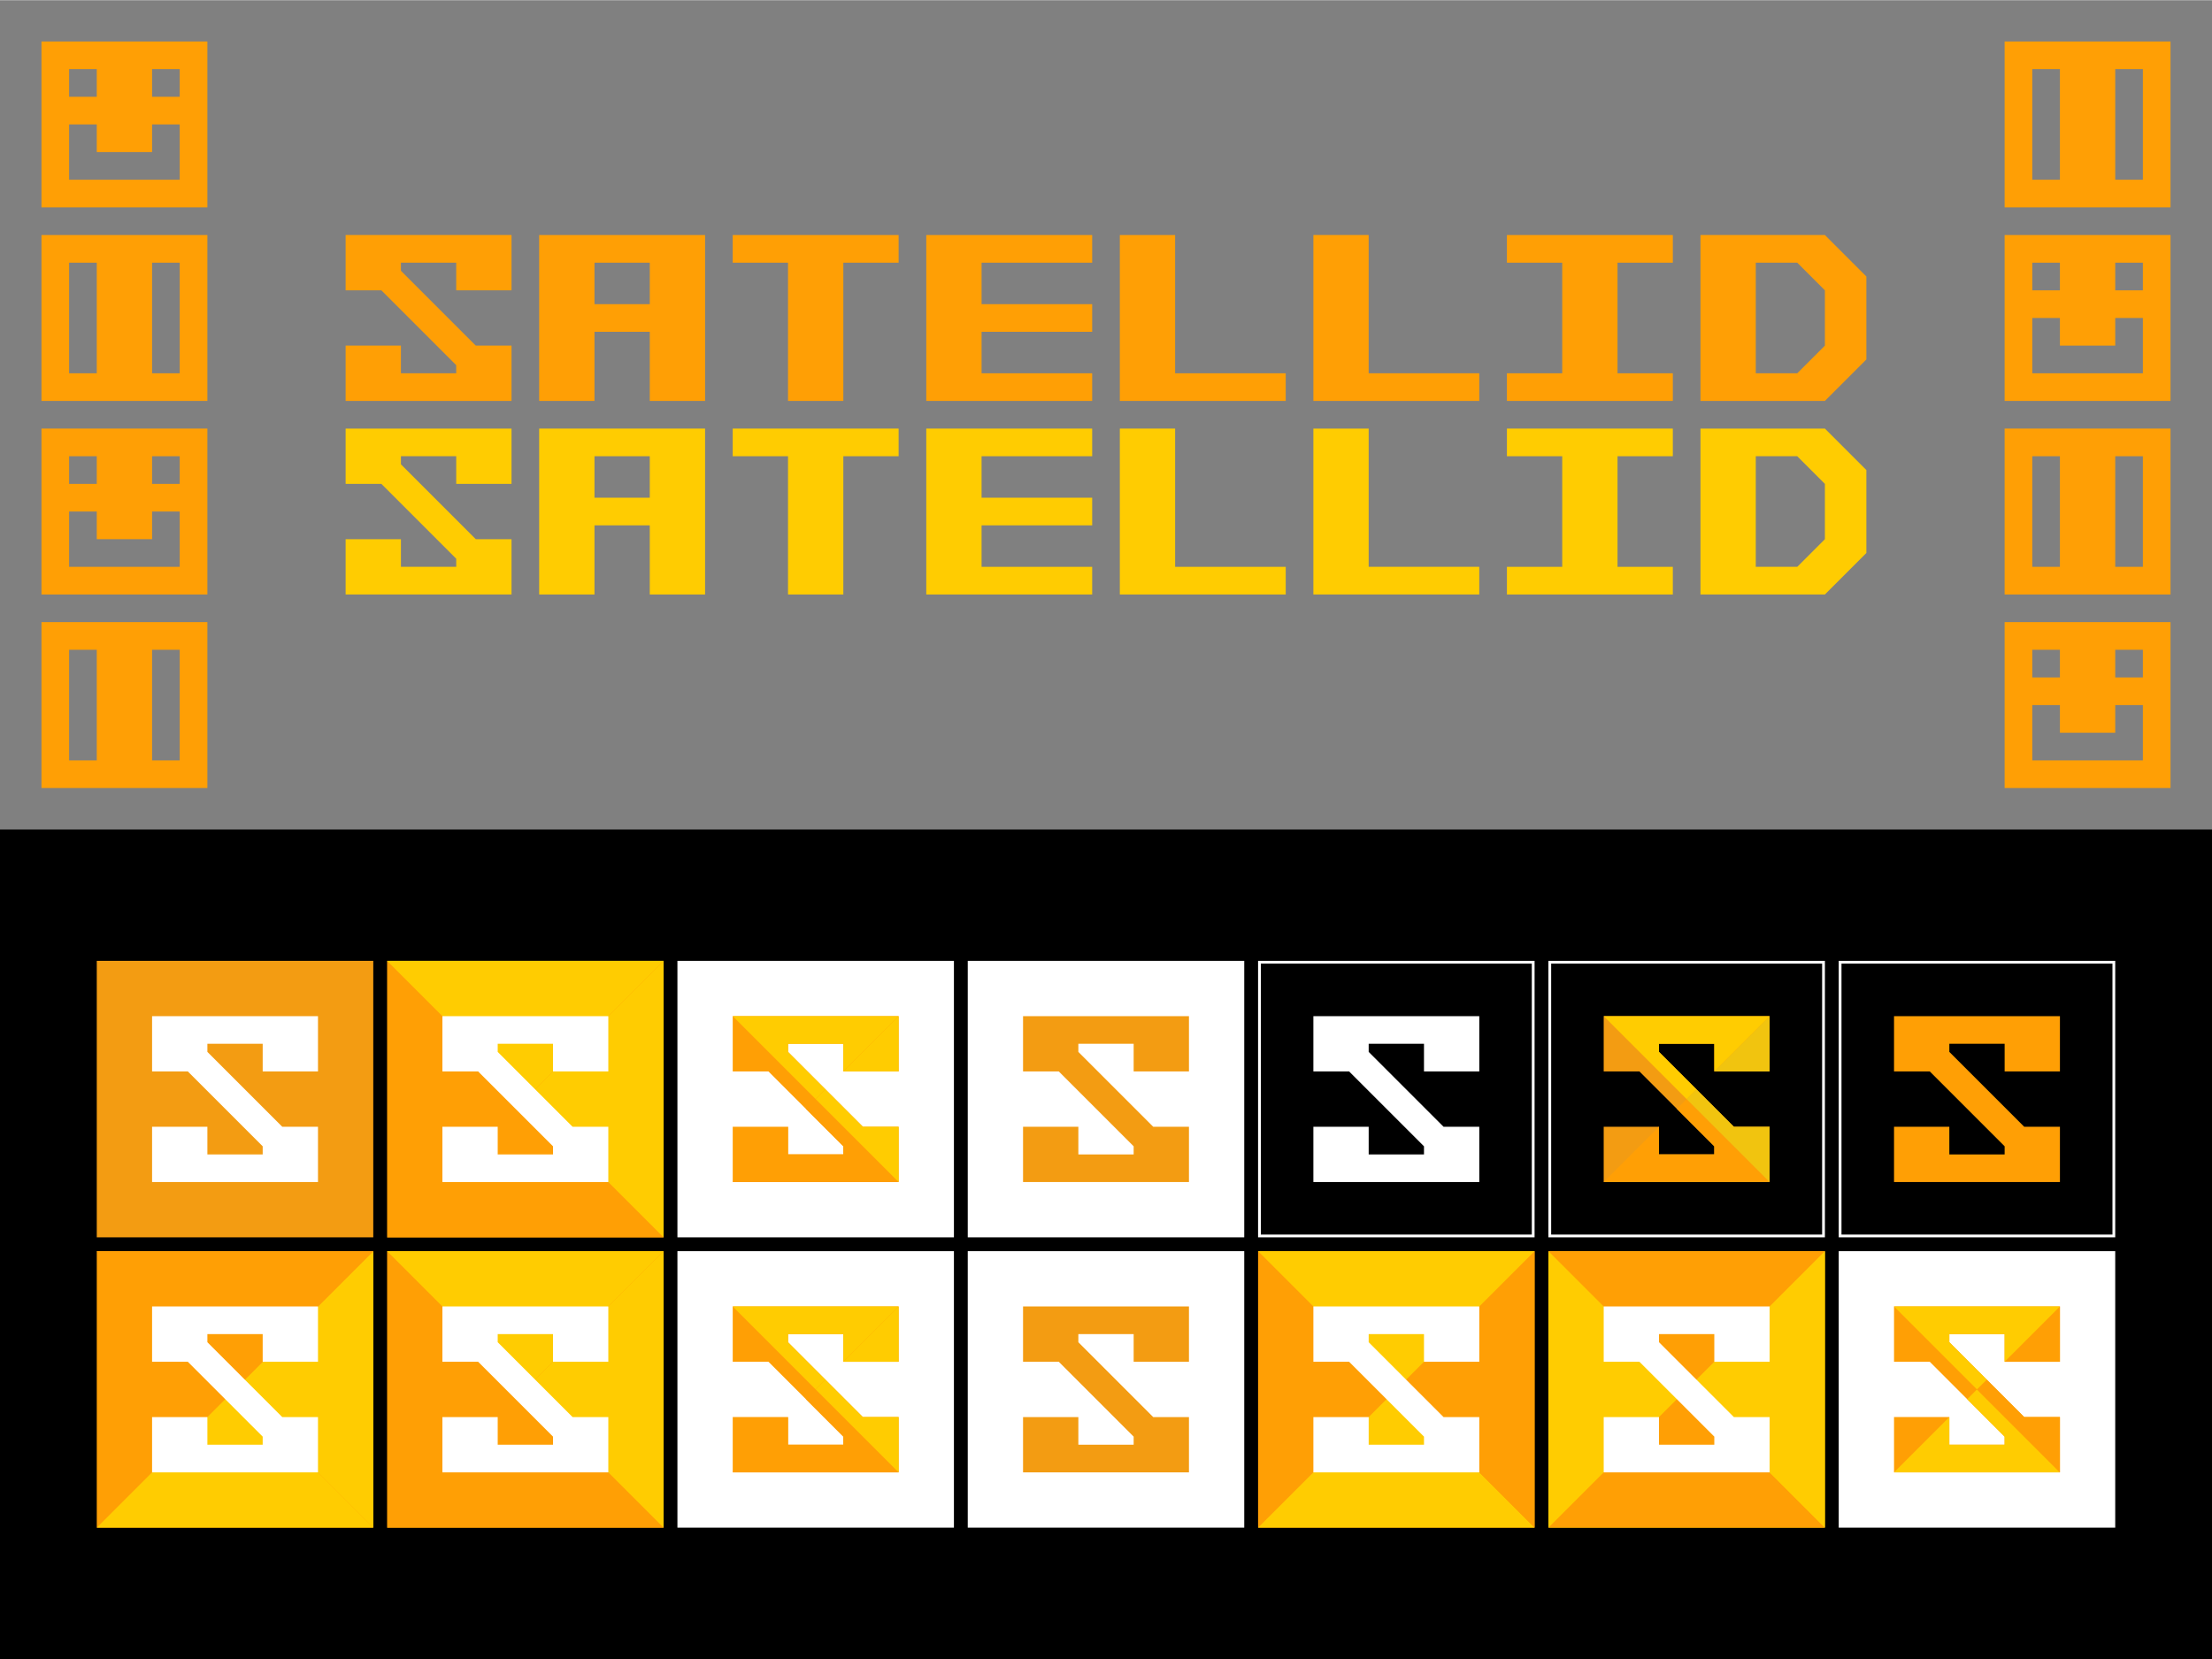 <?xml version="1.0" encoding="UTF-8" standalone="no"?>
<svg
   xmlns:dc="http://purl.org/dc/elements/1.1/"
   xmlns:cc="http://creativecommons.org/ns#"
   xmlns:rdf="http://www.w3.org/1999/02/22-rdf-syntax-ns#"
   xmlns:svg="http://www.w3.org/2000/svg"
   xmlns="http://www.w3.org/2000/svg"
   xmlns:sodipodi="http://sodipodi.sourceforge.net/DTD/sodipodi-0.dtd"
   xmlns:inkscape="http://www.inkscape.org/namespaces/inkscape"
   width="8000"
   height="6000"
   viewBox="0 0 7999.467 5998.113"
   version="1.1"
   inkscape:version="0.91+devel r"
   id="svg2"
   sodipodi:docname="satellid-logogram_all.svg"
   inkscape:export-filename="/home/mhaidarh/all/repo/hazeorid/satellid-base/identity/brand/assets/satellid-logogram_all.png"
   inkscape:export-xdpi="96"
   inkscape:export-ydpi="96">
  <rect x="0" y="0" width="7999.467" height="5998.113" fill="#808080" stroke="none"/>
  <sodipodi:namedview
     pagecolor="#ffffff"
     bordercolor="#ff9500"
     borderopacity="1"
     objecttolerance="10"
     gridtolerance="10"
     guidetolerance="10"
     inkscape:pageopacity="0"
     inkscape:pageshadow="2"
     inkscape:window-width="1366"
     inkscape:window-height="744"
     id="namedview50"
     showgrid="false"
     inkscape:zoom="0.050864796"
     inkscape:cx="5201.8657"
     inkscape:cy="808.24469"
     inkscape:window-x="0"
     inkscape:window-y="24"
     inkscape:window-maximized="1"
     inkscape:current-layer="layer2"
     inkscape:snap-bbox="true"
     inkscape:bbox-nodes="true"
     inkscape:bbox-paths="true"
     inkscape:snap-bbox-edge-midpoints="true"
     inkscape:snap-bbox-midpoints="true"
     inkscape:object-paths="true"
     inkscape:snap-intersection-paths="true"
     inkscape:snap-smooth-nodes="true"
     inkscape:object-nodes="true"
     inkscape:snap-midpoints="true"
     inkscape:snap-page="true"
     inkscape:snap-object-midpoints="true"
     inkscape:snap-center="true"
     inkscape:showpageshadow="false"
     showborder="true"
     showguides="true" />
  <style
     id="style4">.style0{fill:	none;fill-rule:	evenodd;}.style1{fill:	#de4f4f;}.style2{fill:	#fff;}</style>
  <style
     id="style6">.style0{fill:	none;fill-rule:	evenodd;}.style1{fill:	#de4f4f;}.style2{fill:	#fff;}</style>
  <!-- Generator: Sketch 3.1.1 (8761) - http://www.bohemiancoding.com/sketch -->
  <title
     id="title10">Meteor Logo</title>
  <desc
     id="desc12">Created with Sketch.</desc>
  <defs
     id="defs14">
    <mask
       maskUnits="userSpaceOnUse"
       id="mask4262">
      <rect
         ry="83.333"
         rx="83.333"
         y="-1130.03"
         x="555.566"
         height="999.933"
         width="999.933"
         id="rect4264"
         style="opacity:1;fill:#ecf0f1;fill-opacity:1;stroke:none;stroke-width:5;stroke-linecap:square;stroke-linejoin:miter;stroke-miterlimit:4;stroke-dasharray:none;stroke-opacity:0.4" />
    </mask>
    <clipPath
       clipPathUnits="userSpaceOnUse"
       id="clipPath4285">
      <path
         style="opacity:1;fill:#ecf0f1;fill-opacity:1;stroke:none;stroke-width:5;stroke-linecap:square;stroke-linejoin:miter;stroke-miterlimit:4;stroke-dasharray:none;stroke-opacity:0.4"
         d="m 9.9999997e-6,-1050.054 999.933,0 0,999.933 -999.933,0 z"
         id="path4287"
         inkscape:connector-curvature="0" />
    </clipPath>
    <clipPath
       clipPathUnits="userSpaceOnUse"
       id="clipPath4611">
      <path
         style="opacity:1;fill:#ecf0f1;fill-opacity:1;stroke:none;stroke-width:5;stroke-linecap:square;stroke-linejoin:miter;stroke-miterlimit:4;stroke-dasharray:none;stroke-opacity:0.4"
         d="M 49.997,-1050.054 A 49.997,49.997 0 0 0 1e-5,-1000.057 l 0,899.94 a 49.997,49.997 0 0 0 49.997,49.997 l 899.94,0 a 49.997,49.997 0 0 0 49.997,-49.997 l 0,-899.94 a 49.997,49.997 0 0 0 -49.997,-49.997 l -899.94,0 z"
         id="path4613"
         inkscape:connector-curvature="0" />
    </clipPath>
    <clipPath
       clipPathUnits="userSpaceOnUse"
       id="clipPath4411">
      <path
         sodipodi:nodetypes="sssscccccccsssscssscccccsssssss"
         inkscape:connector-curvature="0"
         id="path4413"
         d="m 1299.914,199.863 c -27.612,0 -49.997,22.384 -49.997,49.997 l 0,99.993 c 0,27.612 22.384,49.997 49.997,49.997 l 79.284,0 270.693,270.693 0,29.287 -199.987,0 0,-49.997 c -0.014,-26.635 -20.905,-48.582 -47.507,-49.909 l 0,-0.088 -102.484,10e-6 c -27.612,0 -49.997,22.384 -49.997,49.997 l 0,99.993 c 0,27.612 22.384,49.997 49.997,49.997 l 349.977,0 149.99,0 c 27.612,0 49.997,-22.384 49.997,-49.997 l 0,-99.993 c 0,-27.612 -22.384,-49.997 -49.997,-49.997 -26.428,0 -79.284,0 -79.284,0 l -270.693,-270.693 0,-29.287 199.987,0 0,49.997 c 0,27.612 22.384,49.997 49.997,49.997 l 99.993,0 c 27.612,0 49.997,-22.384 49.997,-49.997 l 0,-99.993 c 0,-27.612 -22.384,-49.997 -49.997,-49.997 z"
         style="opacity:1;fill:#ecf0f1;fill-opacity:1;stroke:none;stroke-width:5;stroke-linecap:square;stroke-linejoin:miter;stroke-miterlimit:4;stroke-dasharray:none;stroke-opacity:0.4" />
    </clipPath>
    <clipPath
       clipPathUnits="userSpaceOnUse"
       id="clipPath4611-3">
      <path
         style="opacity:1;fill:#ecf0f1;fill-opacity:1;stroke:none;stroke-width:5;stroke-linecap:square;stroke-linejoin:miter;stroke-miterlimit:4;stroke-dasharray:none;stroke-opacity:0.4"
         d="M 49.997,-1050.054 A 49.997,49.997 0 0 0 1e-5,-1000.057 l 0,899.94 a 49.997,49.997 0 0 0 49.997,49.997 l 899.94,0 a 49.997,49.997 0 0 0 49.997,-49.997 l 0,-899.94 a 49.997,49.997 0 0 0 -49.997,-49.997 l -899.94,0 z"
         id="path4613-45"
         inkscape:connector-curvature="0" />
    </clipPath>
    <clipPath
       clipPathUnits="userSpaceOnUse"
       id="clipPath4411-8">
      <path
         sodipodi:nodetypes="sssscccccccsssscssscccccsssssss"
         inkscape:connector-curvature="0"
         id="path4413-3"
         d="m 1299.914,199.863 c -27.612,0 -49.997,22.384 -49.997,49.997 l 0,99.993 c 0,27.612 22.384,49.997 49.997,49.997 l 79.284,0 270.693,270.693 0,29.287 -199.987,0 0,-49.997 c -0.014,-26.635 -20.905,-48.582 -47.507,-49.909 l 0,-0.088 -102.484,10e-6 c -27.612,0 -49.997,22.384 -49.997,49.997 l 0,99.993 c 0,27.612 22.384,49.997 49.997,49.997 l 349.977,0 149.99,0 c 27.612,0 49.997,-22.384 49.997,-49.997 l 0,-99.993 c 0,-27.612 -22.384,-49.997 -49.997,-49.997 -26.428,0 -79.284,0 -79.284,0 l -270.693,-270.693 0,-29.287 199.987,0 0,49.997 c 0,27.612 22.384,49.997 49.997,49.997 l 99.993,0 c 27.612,0 49.997,-22.384 49.997,-49.997 l 0,-99.993 c 0,-27.612 -22.384,-49.997 -49.997,-49.997 z"
         style="opacity:1;fill:#ecf0f1;fill-opacity:1;stroke:none;stroke-width:5;stroke-linecap:square;stroke-linejoin:miter;stroke-miterlimit:4;stroke-dasharray:none;stroke-opacity:0.4" />
    </clipPath>
    <clipPath
       clipPathUnits="userSpaceOnUse"
       id="clipPath4611-3-3">
      <path
         style="opacity:1;fill:#ecf0f1;fill-opacity:1;stroke:none;stroke-width:5;stroke-linecap:square;stroke-linejoin:miter;stroke-miterlimit:4;stroke-dasharray:none;stroke-opacity:0.4"
         d="M 49.997,-1050.054 A 49.997,49.997 0 0 0 1e-5,-1000.057 l 0,899.94 a 49.997,49.997 0 0 0 49.997,49.997 l 899.94,0 a 49.997,49.997 0 0 0 49.997,-49.997 l 0,-899.94 a 49.997,49.997 0 0 0 -49.997,-49.997 l -899.94,0 z"
         id="path4613-45-6"
         inkscape:connector-curvature="0" />
    </clipPath>
    <clipPath
       clipPathUnits="userSpaceOnUse"
       id="clipPath4611-2">
      <path
         style="opacity:1;fill:#ecf0f1;fill-opacity:1;stroke:none;stroke-width:5;stroke-linecap:square;stroke-linejoin:miter;stroke-miterlimit:4;stroke-dasharray:none;stroke-opacity:0.4"
         d="M 49.997,-1050.054 A 49.997,49.997 0 0 0 1e-5,-1000.057 l 0,899.94 a 49.997,49.997 0 0 0 49.997,49.997 l 899.94,0 a 49.997,49.997 0 0 0 49.997,-49.997 l 0,-899.94 a 49.997,49.997 0 0 0 -49.997,-49.997 l -899.94,0 z"
         id="path4613-1"
         inkscape:connector-curvature="0" />
    </clipPath>
    <clipPath
       clipPathUnits="userSpaceOnUse"
       id="clipPath4411-89">
      <path
         sodipodi:nodetypes="sssscccccccsssscssscccccsssssss"
         inkscape:connector-curvature="0"
         id="path4413-1"
         d="m 1299.914,199.863 c -27.612,0 -49.997,22.384 -49.997,49.997 l 0,99.993 c 0,27.612 22.384,49.997 49.997,49.997 l 79.284,0 270.693,270.693 0,29.287 -199.987,0 0,-49.997 c -0.014,-26.635 -20.905,-48.582 -47.507,-49.909 l 0,-0.088 -102.484,10e-6 c -27.612,0 -49.997,22.384 -49.997,49.997 l 0,99.993 c 0,27.612 22.384,49.997 49.997,49.997 l 349.977,0 149.99,0 c 27.612,0 49.997,-22.384 49.997,-49.997 l 0,-99.993 c 0,-27.612 -22.384,-49.997 -49.997,-49.997 -26.428,0 -79.284,0 -79.284,0 l -270.693,-270.693 0,-29.287 199.987,0 0,49.997 c 0,27.612 22.384,49.997 49.997,49.997 l 99.993,0 c 27.612,0 49.997,-22.384 49.997,-49.997 l 0,-99.993 c 0,-27.612 -22.384,-49.997 -49.997,-49.997 z"
         style="opacity:1;fill:#ecf0f1;fill-opacity:1;stroke:none;stroke-width:5;stroke-linecap:square;stroke-linejoin:miter;stroke-miterlimit:4;stroke-dasharray:none;stroke-opacity:0.4" />
    </clipPath>
    <clipPath
       clipPathUnits="userSpaceOnUse"
       id="clipPath4411-89-0">
      <path
         sodipodi:nodetypes="sssscccccccsssscssscccccsssssss"
         inkscape:connector-curvature="0"
         id="path4413-1-0"
         d="m 1299.914,199.863 c -27.612,0 -49.997,22.384 -49.997,49.997 l 0,99.993 c 0,27.612 22.384,49.997 49.997,49.997 l 79.284,0 270.693,270.693 0,29.287 -199.987,0 0,-49.997 c -0.014,-26.635 -20.905,-48.582 -47.507,-49.909 l 0,-0.088 -102.484,10e-6 c -27.612,0 -49.997,22.384 -49.997,49.997 l 0,99.993 c 0,27.612 22.384,49.997 49.997,49.997 l 349.977,0 149.99,0 c 27.612,0 49.997,-22.384 49.997,-49.997 l 0,-99.993 c 0,-27.612 -22.384,-49.997 -49.997,-49.997 -26.428,0 -79.284,0 -79.284,0 l -270.693,-270.693 0,-29.287 199.987,0 0,49.997 c 0,27.612 22.384,49.997 49.997,49.997 l 99.993,0 c 27.612,0 49.997,-22.384 49.997,-49.997 l 0,-99.993 c 0,-27.612 -22.384,-49.997 -49.997,-49.997 z"
         style="opacity:1;fill:#ecf0f1;fill-opacity:1;stroke:none;stroke-width:5;stroke-linecap:square;stroke-linejoin:miter;stroke-miterlimit:4;stroke-dasharray:none;stroke-opacity:0.4" />
    </clipPath>
    <clipPath
       clipPathUnits="userSpaceOnUse"
       id="clipPath4411-89-0-4">
      <path
         sodipodi:nodetypes="sssscccccccsssscssscccccsssssss"
         inkscape:connector-curvature="0"
         id="path4413-1-0-3"
         d="m 1299.914,199.863 c -27.612,0 -49.997,22.384 -49.997,49.997 l 0,99.993 c 0,27.612 22.384,49.997 49.997,49.997 l 79.284,0 270.693,270.693 0,29.287 -199.987,0 0,-49.997 c -0.014,-26.635 -20.905,-48.582 -47.507,-49.909 l 0,-0.088 -102.484,10e-6 c -27.612,0 -49.997,22.384 -49.997,49.997 l 0,99.993 c 0,27.612 22.384,49.997 49.997,49.997 l 349.977,0 149.99,0 c 27.612,0 49.997,-22.384 49.997,-49.997 l 0,-99.993 c 0,-27.612 -22.384,-49.997 -49.997,-49.997 -26.428,0 -79.284,0 -79.284,0 l -270.693,-270.693 0,-29.287 199.987,0 0,49.997 c 0,27.612 22.384,49.997 49.997,49.997 l 99.993,0 c 27.612,0 49.997,-22.384 49.997,-49.997 l 0,-99.993 c 0,-27.612 -22.384,-49.997 -49.997,-49.997 z"
         style="opacity:1;fill:#ecf0f1;fill-opacity:1;stroke:none;stroke-width:5;stroke-linecap:square;stroke-linejoin:miter;stroke-miterlimit:4;stroke-dasharray:none;stroke-opacity:0.4" />
    </clipPath>
    <clipPath
       clipPathUnits="userSpaceOnUse"
       id="clipPath4411-89-4">
      <path
         sodipodi:nodetypes="sssscccccccsssscssscccccsssssss"
         inkscape:connector-curvature="0"
         id="path4413-1-3"
         d="m 1299.914,199.863 c -27.612,0 -49.997,22.384 -49.997,49.997 l 0,99.993 c 0,27.612 22.384,49.997 49.997,49.997 l 79.284,0 270.693,270.693 0,29.287 -199.987,0 0,-49.997 c -0.014,-26.635 -20.905,-48.582 -47.507,-49.909 l 0,-0.088 -102.484,10e-6 c -27.612,0 -49.997,22.384 -49.997,49.997 l 0,99.993 c 0,27.612 22.384,49.997 49.997,49.997 l 349.977,0 149.99,0 c 27.612,0 49.997,-22.384 49.997,-49.997 l 0,-99.993 c 0,-27.612 -22.384,-49.997 -49.997,-49.997 -26.428,0 -79.284,0 -79.284,0 l -270.693,-270.693 0,-29.287 199.987,0 0,49.997 c 0,27.612 22.384,49.997 49.997,49.997 l 99.993,0 c 27.612,0 49.997,-22.384 49.997,-49.997 l 0,-99.993 c 0,-27.612 -22.384,-49.997 -49.997,-49.997 z"
         style="opacity:1;fill:#ecf0f1;fill-opacity:1;stroke:none;stroke-width:5;stroke-linecap:square;stroke-linejoin:miter;stroke-miterlimit:4;stroke-dasharray:none;stroke-opacity:0.4" />
    </clipPath>
    <clipPath
       clipPathUnits="userSpaceOnUse"
       id="clipPath4779">
      <path
         inkscape:connector-curvature="0"
         id="path4781"
         d="m 315.462,4693.592 a 49.997,49.997 0 0 0 -49.997,49.997 l 0,899.94 a 49.997,49.997 0 0 0 49.997,49.997 l 899.94,0 a 49.997,49.997 0 0 0 49.997,-49.997 l 0,-899.94 a 49.997,49.997 0 0 0 -49.997,-49.997 l -899.94,0 z"
         style="opacity:1;fill:#bdc3c7;fill-opacity:1;stroke:none;stroke-width:5;stroke-linecap:square;stroke-linejoin:miter;stroke-miterlimit:4;stroke-dasharray:none;stroke-opacity:0.4" />
    </clipPath>
  </defs>
  <g
     inkscape:groupmode="layer"
     id="layer1"
     inkscape:label="bg"
     style="display:inline"
     transform="translate(0,4999.667)"
     sodipodi:insensitive="true">
    <rect
       style="display:inline;opacity:1;fill:#000000;fill-opacity:1;stroke:none;stroke-width:4.851;stroke-linecap:square;stroke-linejoin:miter;stroke-miterlimit:4;stroke-dasharray:none;stroke-opacity:0.4"
       id="rect4319-2-8-0-4"
       width="7999.467"
       height="2999.8"
       x="-1.4648437e-05"
       y="-2000.61"
       inkscape:export-xdpi="96"
       inkscape:export-ydpi="96" />
  </g>
  <g
     inkscape:groupmode="layer"
     id="layer2"
     inkscape:label="logos"
     style="display:inline"
     transform="translate(0,4999.667)">
    <g
       id="g5170"
       style="fill:#ff9f05;fill-opacity:1"
       transform="translate(-249.983,-275.556)">
      <path
         sodipodi:nodetypes="ccccccccccccccccccccc"
         inkscape:connector-curvature="0"
         style="display:inline;opacity:1;fill:#ff9f05;fill-opacity:1;stroke:none;stroke-width:5;stroke-linecap:square;stroke-linejoin:miter;stroke-miterlimit:4;stroke-dasharray:none;stroke-opacity:0.4"
         d="m 1499.9,-3874.905 0,199.987 129.28,0 270.693,270.693 0,29.287 -199.987,0 0,-99.993 -199.987,0 0,199.987 599.96,0 0,-199.987 -129.28,0 -270.693,-270.693 0,-29.287 199.987,0 0,99.993 199.987,0 0,-199.987 -199.987,0 -199.987,0 z"
         id="rect4150-7-09-1-3-0-9-1" />
      <path
         sodipodi:nodetypes="cccccccccccccc"
         inkscape:connector-curvature="0"
         id="rect5259-3-4-1-7"
         d="m 2199.854,-3874.905 0,599.96 199.987,0 0,-249.983 199.987,0 0,249.983 199.987,0 0,-599.96 z m 199.987,99.993 199.987,0 0,149.99 -199.987,0 z"
         style="display:inline;opacity:1;fill:#ff9f05;fill-opacity:1;stroke:none;stroke-width:1;stroke-linecap:square;stroke-linejoin:miter;stroke-miterlimit:4;stroke-dasharray:none;stroke-opacity:1" />
      <path
         sodipodi:nodetypes="ccccccccc"
         inkscape:connector-curvature="0"
         id="rect5259-1-2-9-7-3"
         d="m 2899.807,-3874.902 0,99.993 199.987,0 0,499.967 199.986,0 0,-499.967 199.987,0 0,-99.993 z"
         style="display:inline;opacity:1;fill:#ff9f05;fill-opacity:1;stroke:none;stroke-width:1;stroke-linecap:square;stroke-linejoin:miter;stroke-miterlimit:4;stroke-dasharray:none;stroke-opacity:1" />
      <path
         sodipodi:nodetypes="ccccccccccccc"
         inkscape:connector-curvature="0"
         id="rect5259-1-9-9-0-9-0"
         d="m 3599.761,-3874.905 0,599.96 599.959,0 0,-99.993 -399.973,0 0,-149.99 399.973,0 0,-99.993 -399.973,0 0,-149.99 399.973,0 0,-99.993 z"
         style="display:inline;opacity:1;fill:#ff9f05;fill-opacity:1;stroke:none;stroke-width:1;stroke-linecap:square;stroke-linejoin:miter;stroke-miterlimit:4;stroke-dasharray:none;stroke-opacity:1" />
      <path
         sodipodi:nodetypes="ccccccc"
         style="display:inline;opacity:1;fill:#ff9f05;fill-opacity:1;stroke:none;stroke-width:1;stroke-linecap:square;stroke-linejoin:miter;stroke-miterlimit:4;stroke-dasharray:none;stroke-opacity:1"
         d="m 4299.714,-3874.905 0,599.96 599.96,0 0,-99.993 -399.974,0 0,-499.967 z"
         id="rect5259-1-0-3-3-5-4"
         inkscape:connector-curvature="0" />
      <path
         sodipodi:nodetypes="ccccccc"
         inkscape:connector-curvature="0"
         style="display:inline;opacity:1;fill:#ff9f05;fill-opacity:1;stroke:none;stroke-width:1;stroke-linecap:square;stroke-linejoin:miter;stroke-miterlimit:4;stroke-dasharray:none;stroke-opacity:1"
         d="m 4999.667,-3874.905 c 0,199.987 0,399.973 0,599.96 199.987,0 399.973,0 599.96,0 l 0,-99.993 -399.973,0 0,-499.967 z"
         id="rect5259-1-0-6-5-0-3-6" />
      <path
         sodipodi:nodetypes="ccccccccccccc"
         inkscape:connector-curvature="0"
         id="rect5259-1-94-5-9-2-9"
         d="m 5699.62,-3874.905 0,99.993 199.987,0 0,399.973 -199.987,0 0,99.993 599.961,0 0,-99.993 -199.987,0 0,-399.973 199.987,0 0,-99.993 z"
         style="display:inline;opacity:1;fill:#ff9f05;fill-opacity:1;stroke:none;stroke-width:1;stroke-linecap:square;stroke-linejoin:miter;stroke-miterlimit:4;stroke-dasharray:none;stroke-opacity:1" />
      <path
         sodipodi:nodetypes="ccccccccccccccc"
         inkscape:connector-curvature="0"
         id="rect5514-1-1-16-4"
         d="m 6399.573,-3874.907 0,0 0,599.958 449.97,0 149.99,-149.992 0,-299.982 -149.99,-149.988 z m 199.989,99.993 149.989,0 99.992,99.993 0,199.987 -99.992,99.993 -149.989,0 z"
         style="display:inline;opacity:1;fill:#ff9f05;fill-opacity:1;stroke:none;stroke-width:1;stroke-linecap:square;stroke-linejoin:miter;stroke-miterlimit:4;stroke-dasharray:none;stroke-opacity:1" />
    </g>
    <g
       id="g5180"
       transform="translate(-699.958,4.3647059e-5)">
      <path
         inkscape:connector-curvature="0"
         id="rect5259-1-94-5-9-2-9-9-2"
         d="m 849.949,-4150.467 0,99.993 0,399.973 0,99.993 99.993,0 399.974,0 99.992,0 0,-99.993 0,-399.973 0,-99.993 -99.992,0 -399.974,0 -99.994,0 z m 99.993,99.993 99.994,0 0,399.973 -99.994,0 0,-399.973 z m 299.98,0 99.994,0 0,399.973 -99.994,0 0,-399.973 z"
         style="display:inline;opacity:1;fill:#ff9f05;fill-opacity:1;stroke:none;stroke-width:1;stroke-linecap:square;stroke-linejoin:miter;stroke-miterlimit:4;stroke-dasharray:none;stroke-opacity:1" />
      <path
         sodipodi:nodetypes="cccccccccccccccccccccccc"
         inkscape:connector-curvature="0"
         id="rect5259-1-94-5-9-2-9-9-2-4-6"
         d="m 849.948,-4850.42 0,599.96 599.96,0 0,-599.96 z m 99.991,99.993 99.996,0 0,99.993 -99.996,0 z m 299.98,0 99.996,0 0,99.993 -99.996,0 z m -299.978,199.987 99.994,0 0,99.993 199.986,0 0,-99.993 99.994,0 0,199.987 -399.974,0 z"
         style="display:inline;opacity:1;fill:#ff9f05;fill-opacity:1;stroke:none;stroke-width:1;stroke-linecap:square;stroke-linejoin:miter;stroke-miterlimit:4;stroke-dasharray:none;stroke-opacity:1" />
      <path
         inkscape:connector-curvature="0"
         id="rect5259-1-94-5-9-2-9-9-2-9"
         d="m 849.949,-2750.56 0,99.993 0,399.973 0,99.993 99.993,0 399.974,0 99.992,0 0,-99.993 0,-399.973 0,-99.993 -99.992,0 -399.974,0 -99.994,0 z m 99.993,99.993 99.994,0 0,399.973 -99.994,0 0,-399.973 z m 299.98,0 99.994,0 0,399.973 -99.994,0 0,-399.973 z"
         style="display:inline;opacity:1;fill:#ff9f05;fill-opacity:1;stroke:none;stroke-width:1;stroke-linecap:square;stroke-linejoin:miter;stroke-miterlimit:4;stroke-dasharray:none;stroke-opacity:1" />
      <path
         sodipodi:nodetypes="cccccccccccccccccccccccc"
         inkscape:connector-curvature="0"
         id="rect5259-1-94-5-9-2-9-9-2-4-6-0"
         d="m 849.948,-3450.514 0,599.96 599.96,0 0,-599.96 z m 99.991,99.993 99.996,0 0,99.993 -99.996,0 z m 299.98,0 99.996,0 0,99.993 -99.996,0 z m -299.978,199.987 99.994,0 0,99.993 199.986,0 0,-99.993 99.994,0 0,199.987 -399.974,0 z"
         style="display:inline;opacity:1;fill:#ff9f05;fill-opacity:1;stroke:none;stroke-width:1;stroke-linecap:square;stroke-linejoin:miter;stroke-miterlimit:4;stroke-dasharray:none;stroke-opacity:1" />
    </g>
    <g
       id="g5164"
       transform="translate(7099.523,4.3647059e-5)">
      <path
         sodipodi:nodetypes="cccccccccccccccccccccccc"
         inkscape:connector-curvature="0"
         id="rect5259-1-94-5-9-2-9-9-2-4"
         d="m 149.994,-4150.467 0,599.96 599.96,0 0,-599.96 z m 99.991,99.993 99.996,0 0,99.993 -99.996,0 z m 299.98,0 99.996,0 0,99.993 -99.996,0 z m -299.978,199.987 99.994,0 0,99.993 199.986,0 0,-99.993 99.994,0 0,199.987 -399.974,0 z"
         style="display:inline;opacity:1;fill:#ff9f05;fill-opacity:1;stroke:none;stroke-width:1;stroke-linecap:square;stroke-linejoin:miter;stroke-miterlimit:4;stroke-dasharray:none;stroke-opacity:1" />
      <path
         inkscape:connector-curvature="0"
         id="rect5259-1-94-5-9-2-9-9-2-0"
         d="m 149.991,-4850.42 0,99.993 0,399.973 0,99.993 99.993,0 399.974,0 99.992,0 0,-99.993 0,-399.973 0,-99.993 -99.992,0 -399.974,0 -99.994,0 z m 99.993,99.993 99.994,0 0,399.973 -99.994,0 0,-399.973 z m 299.98,0 99.994,0 0,399.973 -99.994,0 0,-399.973 z"
         style="display:inline;opacity:1;fill:#ff9f05;fill-opacity:1;stroke:none;stroke-width:1;stroke-linecap:square;stroke-linejoin:miter;stroke-miterlimit:4;stroke-dasharray:none;stroke-opacity:1" />
      <path
         sodipodi:nodetypes="cccccccccccccccccccccccc"
         inkscape:connector-curvature="0"
         id="rect5259-1-94-5-9-2-9-9-2-4-5"
         d="m 149.994,-2750.56 0,599.96 599.96,0 0,-599.96 z m 99.991,99.993 99.996,0 0,99.993 -99.996,0 z m 299.98,0 99.996,0 0,99.993 -99.996,0 z m -299.978,199.987 99.994,0 0,99.993 199.986,0 0,-99.993 99.994,0 0,199.987 -399.974,0 z"
         style="display:inline;opacity:1;fill:#ff9f05;fill-opacity:1;stroke:none;stroke-width:1;stroke-linecap:square;stroke-linejoin:miter;stroke-miterlimit:4;stroke-dasharray:none;stroke-opacity:1" />
      <path
         inkscape:connector-curvature="0"
         id="rect5259-1-94-5-9-2-9-9-2-0-4"
         d="m 149.991,-3450.514 0,99.993 0,399.973 0,99.993 99.993,0 399.974,0 99.992,0 0,-99.993 0,-399.973 0,-99.993 -99.992,0 -399.974,0 -99.994,0 z m 99.993,99.993 99.994,0 0,399.973 -99.994,0 0,-399.973 z m 299.98,0 99.994,0 0,399.973 -99.994,0 0,-399.973 z"
         style="display:inline;opacity:1;fill:#ff9f05;fill-opacity:1;stroke:none;stroke-width:1;stroke-linecap:square;stroke-linejoin:miter;stroke-miterlimit:4;stroke-dasharray:none;stroke-opacity:1" />
    </g>
    <g
       id="g4326"
       transform="translate(-249.983,-1.3827812e-5)">
      <g
         inkscape:export-ydpi="96"
         inkscape:export-xdpi="96"
         id="g4242-8"
         transform="translate(1649.89,-475.588)"
         style="display:inline">
        <path
           inkscape:connector-curvature="0"
           id="path3202-0-81-48"
           d="m 2099.86,-0.124 999.933,0 0,999.933 -999.933,0 z"
           style="color:#000000;display:inline;overflow:visible;visibility:visible;fill:#ffffff;fill-opacity:1;fill-rule:nonzero;stroke:none;stroke-width:1px;marker:none;enable-background:accumulate"
           inkscape:export-filename="/home/mhaidarh/storage/project/hazeorid/id/hazeorid-logo_pop-blue_square.png"
           inkscape:export-xdpi="96"
           inkscape:export-ydpi="96" />
        <g
           transform="translate(2099.86,-4e-5)"
           id="g5093-3-0-45"
           style="fill:#0064ff;fill-opacity:1">
          <path
             inkscape:connector-curvature="0"
             style="opacity:1;fill:#f39c12;fill-opacity:1;stroke:none;stroke-width:5;stroke-linecap:square;stroke-linejoin:miter;stroke-miterlimit:4;stroke-dasharray:none;stroke-opacity:0.4"
             d="m 200,200 0,100 0,100 129.289,0 L 600,670.711 600,700 l -200,0 0,-100 -200,0 0,200 200,0 400,0 0,-100 0,-100 -129.289,0 L 400,329.289 400,300 l 200,0 0,100 200,0 0,-100 0,-100 -200,0 -200,0 -200,0 z"
             transform="matrix(1,0,0,1,0,-0.124)"
             id="rect4150-7-8-4" />
        </g>
      </g>
      <g
         inkscape:export-ydpi="96"
         inkscape:export-xdpi="96"
         id="g4242-8-3"
         transform="translate(1649.89,-1525.518)"
         style="display:inline">
        <path
           inkscape:connector-curvature="0"
           id="path3202-0-81-48-1"
           d="m 2099.86,-0.124 999.933,0 0,999.933 -999.933,0 z"
           style="color:#000000;display:inline;overflow:visible;visibility:visible;fill:#ffffff;fill-opacity:1;fill-rule:nonzero;stroke:none;stroke-width:1px;marker:none;enable-background:accumulate"
           inkscape:export-filename="/home/mhaidarh/storage/project/hazeorid/id/hazeorid-logo_pop-blue_square.png"
           inkscape:export-xdpi="96"
           inkscape:export-ydpi="96" />
        <g
           transform="translate(2099.86,-4e-5)"
           id="g5093-3-0-45-6"
           style="fill:#0064ff;fill-opacity:1">
          <path
             inkscape:connector-curvature="0"
             style="opacity:1;fill:#f39c12;fill-opacity:1;stroke:none;stroke-width:5;stroke-linecap:square;stroke-linejoin:miter;stroke-miterlimit:4;stroke-dasharray:none;stroke-opacity:0.4"
             d="m 200,200 0,100 0,100 129.289,0 L 600,670.711 600,700 l -200,0 0,-100 -200,0 0,200 200,0 400,0 0,-100 0,-100 -129.289,0 L 400,329.289 400,300 l 200,0 0,100 200,0 0,-100 0,-100 -200,0 -200,0 -200,0 z"
             transform="matrix(1,0,0,1,0,-0.124)"
             id="rect4150-7-8-4-8" />
        </g>
      </g>
      <g
         transform="translate(1799.88,-1525.518)"
         id="g4561-3-6"
         style="display:inline">
        <g
           transform="translate(2999.8,1.2193e-4)"
           id="g5093-3-5-5-3"
           inkscape:export-xdpi="96"
           inkscape:export-ydpi="96">
          <path
             inkscape:connector-curvature="0"
             style="opacity:1;fill:#ffffff;fill-opacity:1;stroke:none;stroke-width:5;stroke-linecap:square;stroke-linejoin:miter;stroke-miterlimit:4;stroke-dasharray:none;stroke-opacity:0.4"
             d="m 200,200 0,100 0,100 129.289,0 L 600,670.711 600,700 l -200,0 0,-100 -200,0 0,200 200,0 400,0 0,-100 0,-100 -129.289,0 L 400,329.289 400,300 l 200,0 0,100 200,0 0,-100 0,-100 -200,0 -200,0 -200,0 z"
             transform="matrix(1,0,0,1,0,-0.124)"
             id="rect4150-7-0-0-9" />
        </g>
        <path
           style="color:#000000;display:inline;overflow:visible;visibility:visible;fill:#ffffff;fill-opacity:1;fill-rule:nonzero;stroke:none;stroke-width:1px;marker:none;enable-background:accumulate"
           d="m 2999.8,-0.124 0,999.933 999.933,0 0,-999.933 z m 9.999,9.999 979.935,0 0,979.935 -979.935,0 z"
           id="path3202-0-81-4-5-1"
           inkscape:connector-curvature="0"
           sodipodi:nodetypes="cccccccccc" />
      </g>
      <path
         sodipodi:nodetypes="cccccccccc"
         inkscape:connector-curvature="0"
         id="path3202-0-81-4-3-0-9"
         d="m 5849.61,-1525.642 0,999.933 999.933,0 0,-999.933 z m 9.999,9.999 979.935,0 0,979.935 -979.935,0 z"
         style="color:#000000;display:inline;overflow:visible;visibility:visible;fill:#ffffff;fill-opacity:1;fill-rule:nonzero;stroke:none;stroke-width:1px;marker:none;enable-background:accumulate" />
      <g
         transform="translate(1899.873,-1525.518)"
         id="g4574-7-5"
         style="display:inline">
        <g
           transform="translate(4999.667,7.018e-5)"
           id="g5093-3-0-4-2-7"
           style="fill:#0064ff;fill-opacity:1"
           inkscape:export-xdpi="96"
           inkscape:export-ydpi="96">
          <path
             inkscape:connector-curvature="0"
             style="opacity:1;fill:#ff9f05;fill-opacity:1;stroke:none;stroke-width:5;stroke-linecap:square;stroke-linejoin:miter;stroke-miterlimit:4;stroke-dasharray:none;stroke-opacity:0.4"
             d="m 200,200 0,100 0,100 129.289,0 L 600,670.711 600,700 l -200,0 0,-100 -200,0 0,200 200,0 400,0 0,-100 0,-100 -129.289,0 L 400,329.289 400,300 l 200,0 0,100 200,0 0,-100 0,-100 -200,0 -200,0 -200,0 z"
             transform="matrix(1,0,0,1,0,-0.124)"
             id="rect4150-7-8-8-8-7" />
        </g>
        <path
           style="color:#000000;display:inline;overflow:visible;visibility:visible;fill:#ffffff;fill-opacity:1;fill-rule:nonzero;stroke:none;stroke-width:1px;marker:none;enable-background:accumulate"
           d="m 4999.667,-0.124 0,999.933 999.933,0 0,-999.933 z m 9.999,9.999 979.935,0 0,979.935 -979.935,0 z"
           id="path3202-0-81-4-3-7-6-7"
           inkscape:connector-curvature="0"
           sodipodi:nodetypes="cccccccccc" />
      </g>
      <g
         id="g4389-4-2"
         style="display:inline"
         transform="translate(4799.68,-4525.318)">
        <path
           inkscape:connector-curvature="0"
           style="color:#000000;display:inline;overflow:visible;visibility:visible;fill:#f39c12;fill-opacity:1;fill-rule:nonzero;stroke:none;stroke-width:1px;marker:none;enable-background:accumulate"
           d="m 1249.917,3199.663 0,99.993 0,99.993 129.28,0 270.693,270.693 0,29.287 -199.987,0 0,-99.993 -199.987,0 0,199.987 199.987,0 399.973,0 0,-99.993 0,-99.993 -129.28,0 -270.693,-270.693 0,-29.287 199.987,0 0,99.993 199.987,0 0,-99.993 0,-99.993 -199.987,0 -199.987,0 -199.987,0 z"
           id="rect9114-2-1-0-6-4-6" />
        <path
           inkscape:connector-curvature="0"
           style="color:#000000;display:inline;overflow:visible;visibility:visible;fill:#ff9f05;fill-opacity:1;fill-rule:nonzero;stroke:none;stroke-width:1px;marker:none;enable-background:accumulate"
           d="m 1549.897,3499.643 -35.353,35.353 135.346,135.346 0,29.287 -199.987,0 0,-99.993 -199.987,199.987 199.987,0 399.973,0 -299.98,-299.98 z"
           id="path4031-3-0-5-4-5" />
        <path
           inkscape:connector-curvature="0"
           style="color:#000000;display:inline;overflow:visible;visibility:visible;fill:#f1c40f;fill-opacity:1;fill-rule:nonzero;stroke:none;stroke-width:1px;marker:none;enable-background:accumulate"
           d="m 1849.877,3199.663 -199.987,199.987 199.987,0 0,-99.993 0,-99.993 z m -264.627,264.627 -35.353,35.353 299.98,299.98 0,-99.993 0,-99.993 -129.28,0 -135.346,-135.346 z"
           id="path4044-2-7-0-6-9" />
        <path
           inkscape:connector-curvature="0"
           style="color:#000000;display:inline;overflow:visible;visibility:visible;fill:#ffcc01;fill-opacity:1;fill-rule:nonzero;stroke:none;stroke-width:1px;marker:none;enable-background:accumulate"
           d="m 1249.917,3199.663 299.98,299.98 35.353,-35.353 -135.346,-135.346 0,-29.287 199.987,0 0,99.993 199.987,-199.987 -199.987,0 -199.987,0 -199.987,0 z"
           id="path4046-7-4-8-0-4" />
      </g>
      <g
         inkscape:export-ydpi="96"
         inkscape:export-xdpi="96"
         id="g4247-5-5"
         transform="translate(1649.89,-1525.518)"
         style="display:inline">
        <path
           style="color:#000000;display:inline;overflow:visible;visibility:visible;fill:#f39c12;fill-opacity:1;fill-rule:nonzero;stroke:none;stroke-width:1px;marker:none;enable-background:accumulate"
           d="m -1049.93,-0.124 999.933,0 0,999.933 -999.933,0 z"
           id="rect9114-6-4-7-6-1"
           inkscape:connector-curvature="0" />
        <g
           transform="translate(-1049.93,-4.555e-5)"
           id="g5093-3-4-0">
          <path
             inkscape:connector-curvature="0"
             style="opacity:1;fill:#ffffff;fill-opacity:1;stroke:none;stroke-width:5;stroke-linecap:square;stroke-linejoin:miter;stroke-miterlimit:4;stroke-dasharray:none;stroke-opacity:0.4"
             d="m 200,200 0,100 0,100 129.289,0 L 600,670.711 600,700 l -200,0 0,-100 -200,0 0,200 200,0 400,0 0,-100 0,-100 -129.289,0 L 400,329.289 400,300 l 200,0 0,100 200,0 0,-100 0,-100 -200,0 -200,0 -200,0 z"
             transform="matrix(1,0,0,1,0,-0.124)"
             id="rect4150-7-09-4" />
        </g>
      </g>
      <g
         transform="translate(1649.89,-3475.388)"
         id="g4727-6-2"
         style="display:inline">
        <g
           id="g4668-78-1"
           transform="translate(-265.466,-1693.915)">
          <path
             inkscape:connector-curvature="0"
             id="rect9114-2-1-0-61-68"
             d="m 265.466,4693.592 999.933,0 0,999.933 -999.933,0 z"
             style="color:#000000;display:inline;overflow:visible;visibility:visible;fill:#ff9f05;fill-opacity:1;fill-rule:nonzero;stroke:none;stroke-width:1px;marker:none;enable-background:accumulate" />
          <path
             sodipodi:nodetypes="cccc"
             style="color:#000000;display:inline;overflow:visible;visibility:visible;fill:#ff9f05;fill-opacity:1;fill-rule:nonzero;stroke:none;stroke-width:1px;marker:none;enable-background:accumulate"
             d="m 765.432,5193.558 499.967,499.967 -999.933,0 z"
             id="path4031-3-0-7-12"
             inkscape:connector-curvature="0" />
          <path
             inkscape:connector-curvature="0"
             id="path4044-2-7-6-82"
             d="m 765.433,5193.558 499.967,499.967 0,-999.933 z"
             style="color:#000000;display:inline;overflow:visible;visibility:visible;fill:#ffcc01;fill-opacity:1;fill-rule:nonzero;stroke:none;stroke-width:1px;marker:none;enable-background:accumulate"
             sodipodi:nodetypes="cccc" />
          <path
             inkscape:connector-curvature="0"
             id="path4046-7-4-3-8"
             d="m 765.432,5193.558 499.967,-499.967 -999.933,0 z"
             style="color:#000000;display:inline;overflow:visible;visibility:visible;fill:#ffcc01;fill-opacity:1;fill-rule:nonzero;stroke:none;stroke-width:1px;marker:none;enable-background:accumulate"
             sodipodi:nodetypes="cccc" />
        </g>
        <g
           id="g5093-4-9-3"
           transform="translate(3.7148437e-5,2999.8)">
          <path
             style="opacity:1;fill:#ffffff;fill-opacity:1;stroke:none;stroke-width:5;stroke-linecap:square;stroke-linejoin:miter;stroke-miterlimit:4;stroke-dasharray:none;stroke-opacity:0.4"
             d="m 200,200 0,100 0,100 129.289,0 L 600,670.711 600,700 l -200,0 0,-100 -200,0 0,200 200,0 400,0 0,-100 0,-100 -129.289,0 L 400,329.289 400,300 l 200,0 0,100 200,0 0,-100 0,-100 -200,0 -200,0 -200,0 z"
             transform="matrix(1,0,0,1,0,-0.124)"
             id="rect4150-9-9-7"
             inkscape:connector-curvature="0" />
        </g>
      </g>
      <g
         id="g5501">
        <path
           inkscape:connector-curvature="0"
           id="path3202-0-1-8-1"
           d="m 2699.82,-475.712 999.933,0 0,999.933 -999.933,0 z"
           style="color:#000000;display:inline;overflow:visible;visibility:visible;fill:#ffffff;fill-opacity:1;fill-rule:nonzero;stroke:none;stroke-width:1px;marker:none;enable-background:accumulate"
           inkscape:export-filename="/home/mhaidarh/storage/project/hazeorid/id/hazeorid-logo_pop-blue_square.png"
           inkscape:export-xdpi="96"
           inkscape:export-ydpi="96" />
        <g
           style="display:inline"
           id="g6786"
           transform="translate(6.2352941e-5,-1924.871)">
          <path
             id="rect9114-2-1-0-6-9-6"
             d="m 2899.807,1649.146 0,99.993 0,99.993 129.28,0 270.693,270.693 0,29.287 -199.987,0 0,-99.993 -199.987,0 0,199.987 199.987,0 399.973,0 0,-99.993 0,-99.993 -129.28,0 -270.693,-270.693 0,-29.287 199.987,0 0,99.993 199.987,0 0,-99.993 0,-99.993 -199.987,0 -199.987,0 -199.987,0 z"
             style="color:#000000;display:inline;overflow:visible;visibility:visible;fill:#ff9f05;fill-opacity:1;fill-rule:nonzero;stroke:none;stroke-width:1px;marker:none;enable-background:accumulate"
             inkscape:connector-curvature="0" />
          <path
             id="path4031-3-0-5-42-3"
             d="m 3199.787,1949.126 -35.353,35.353 135.346,135.346 0,29.287 -199.987,0 0,-99.993 -199.987,199.987 199.987,0 399.973,0 -299.98,-299.98 z"
             style="color:#000000;display:inline;overflow:visible;visibility:visible;fill:#ff9f05;fill-opacity:1;fill-rule:nonzero;stroke:none;stroke-width:1px;marker:none;enable-background:accumulate"
             inkscape:connector-curvature="0" />
          <path
             id="path4044-2-7-0-7-3"
             d="m 3499.767,1649.146 -199.987,199.987 199.987,0 0,-99.993 0,-99.993 z m -264.627,264.627 -35.353,35.353 299.98,299.98 0,-99.993 0,-99.993 -129.28,0 -135.346,-135.346 z"
             style="color:#000000;display:inline;overflow:visible;visibility:visible;fill:#ffcc01;fill-opacity:1;fill-rule:nonzero;stroke:none;stroke-width:1px;marker:none;enable-background:accumulate"
             inkscape:connector-curvature="0" />
          <path
             id="path4046-7-4-8-8-6"
             d="m 2899.807,1649.146 299.98,299.98 35.353,-35.353 -135.346,-135.346 0,-29.287 199.987,0 0,99.993 199.987,-199.987 -199.987,0 -199.987,0 -199.987,0 z"
             style="color:#000000;display:inline;overflow:visible;visibility:visible;fill:#ffcc01;fill-opacity:1;fill-rule:nonzero;stroke:none;stroke-width:1px;marker:none;enable-background:accumulate"
             inkscape:connector-curvature="0" />
        </g>
      </g>
      <g
         transform="translate(6.2352941e-5,-1924.871)"
         id="g4698"
         style="display:inline">
        <g
           id="g4668-78-4-55"
           transform="translate(334.494,-3244.432)">
          <path
             inkscape:connector-curvature="0"
             id="rect9114-2-1-0-61-6-6"
             d="m 265.466,4693.592 999.933,0 0,999.933 -999.933,0 z"
             style="color:#000000;display:inline;overflow:visible;visibility:visible;fill:#ff9f05;fill-opacity:1;fill-rule:nonzero;stroke:none;stroke-width:1px;marker:none;enable-background:accumulate" />
          <path
             sodipodi:nodetypes="cccc"
             style="color:#000000;display:inline;overflow:visible;visibility:visible;fill:#ffcc01;fill-opacity:1;fill-rule:nonzero;stroke:none;stroke-width:1px;marker:none;enable-background:accumulate"
             d="m 765.432,5193.558 499.967,499.967 -999.933,0 z"
             id="path4031-3-0-7-5-6"
             inkscape:connector-curvature="0" />
          <path
             inkscape:connector-curvature="0"
             id="path4044-2-7-6-8-9"
             d="m 765.433,5193.558 499.967,499.967 0,-999.933 z"
             style="color:#000000;display:inline;overflow:visible;visibility:visible;fill:#ffcc01;fill-opacity:1;fill-rule:nonzero;stroke:none;stroke-width:1px;marker:none;enable-background:accumulate"
             sodipodi:nodetypes="cccc" />
          <path
             inkscape:connector-curvature="0"
             id="path4046-7-4-3-6-4"
             d="m 765.432,5193.558 499.967,-499.967 -999.933,0 z"
             style="color:#000000;display:inline;overflow:visible;visibility:visible;fill:#ff9f05;fill-opacity:1;fill-rule:nonzero;stroke:none;stroke-width:1px;marker:none;enable-background:accumulate"
             sodipodi:nodetypes="cccc" />
        </g>
        <g
           id="g5093-4-9-6-2"
           transform="translate(599.96,1449.283)">
          <path
             style="opacity:1;fill:#ffffff;fill-opacity:1;stroke:none;stroke-width:5;stroke-linecap:square;stroke-linejoin:miter;stroke-miterlimit:4;stroke-dasharray:none;stroke-opacity:0.4"
             d="m 200,200 0,100 0,100 129.289,0 L 600,670.711 600,700 l -200,0 0,-100 -200,0 0,200 200,0 400,0 0,-100 0,-100 -129.289,0 L 400,329.289 400,300 l 200,0 0,100 200,0 0,-100 0,-100 -200,0 -200,0 -200,0 z"
             transform="matrix(1,0,0,1,0,-0.124)"
             id="rect4150-9-9-0-1"
             inkscape:connector-curvature="0" />
        </g>
      </g>
      <g
         transform="translate(5849.61,-3475.388)"
         id="g4727-6-0-5"
         style="display:inline">
        <g
           id="g4668-78-9-0"
           transform="translate(-265.466,-1693.915)">
          <path
             inkscape:connector-curvature="0"
             id="rect9114-2-1-0-61-0-9"
             d="m 265.466,4693.592 999.933,0 0,999.933 -999.933,0 z"
             style="color:#000000;display:inline;overflow:visible;visibility:visible;fill:#ffcc01;fill-opacity:1;fill-rule:nonzero;stroke:none;stroke-width:1px;marker:none;enable-background:accumulate" />
          <path
             sodipodi:nodetypes="cccc"
             style="color:#000000;display:inline;overflow:visible;visibility:visible;fill:#ff9f05;fill-opacity:1;fill-rule:nonzero;stroke:none;stroke-width:1px;marker:none;enable-background:accumulate"
             d="m 765.432,5193.558 499.967,499.967 -999.933,0 z"
             id="path4031-3-0-7-1-7"
             inkscape:connector-curvature="0" />
          <path
             inkscape:connector-curvature="0"
             id="path4044-2-7-6-9-0"
             d="m 765.433,5193.558 499.967,499.967 0,-999.933 z"
             style="color:#000000;display:inline;overflow:visible;visibility:visible;fill:#ffcc01;fill-opacity:1;fill-rule:nonzero;stroke:none;stroke-width:1px;marker:none;enable-background:accumulate"
             sodipodi:nodetypes="cccc" />
          <path
             inkscape:connector-curvature="0"
             id="path4046-7-4-3-60-5"
             d="m 765.432,5193.558 499.967,-499.967 -999.933,0 z"
             style="color:#000000;display:inline;overflow:visible;visibility:visible;fill:#ff9f05;fill-opacity:1;fill-rule:nonzero;stroke:none;stroke-width:1px;marker:none;enable-background:accumulate"
             sodipodi:nodetypes="cccc" />
        </g>
        <g
           id="g5093-4-9-68-9"
           transform="translate(3.7148437e-5,2999.8)">
          <path
             style="opacity:1;fill:#ffffff;fill-opacity:1;stroke:none;stroke-width:5;stroke-linecap:square;stroke-linejoin:miter;stroke-miterlimit:4;stroke-dasharray:none;stroke-opacity:0.4"
             d="m 200,200 0,100 0,100 129.289,0 L 600,670.711 600,700 l -200,0 0,-100 -200,0 0,200 200,0 400,0 0,-100 0,-100 -129.289,0 L 400,329.289 400,300 l 200,0 0,100 200,0 0,-100 0,-100 -200,0 -200,0 -200,0 z"
             transform="matrix(1,0,0,1,0,-0.124)"
             id="rect4150-9-9-9-3"
             inkscape:connector-curvature="0" />
        </g>
      </g>
      <g
         transform="translate(4799.68,-3475.388)"
         id="g4727-6-5-6-1"
         style="display:inline">
        <g
           id="g4668-78-4-5-8"
           transform="translate(-265.466,-1693.915)">
          <path
             inkscape:connector-curvature="0"
             id="rect9114-2-1-0-61-6-5-4"
             d="m 265.466,4693.592 999.933,0 0,999.933 -999.933,0 z"
             style="color:#000000;display:inline;overflow:visible;visibility:visible;fill:#ff9f05;fill-opacity:1;fill-rule:nonzero;stroke:none;stroke-width:1px;marker:none;enable-background:accumulate" />
          <path
             sodipodi:nodetypes="cccc"
             style="color:#000000;display:inline;overflow:visible;visibility:visible;fill:#ffcc01;fill-opacity:1;fill-rule:nonzero;stroke:none;stroke-width:1px;marker:none;enable-background:accumulate"
             d="m 765.432,5193.558 499.967,499.967 -999.933,0 z"
             id="path4031-3-0-7-5-3-5"
             inkscape:connector-curvature="0" />
          <path
             inkscape:connector-curvature="0"
             id="path4044-2-7-6-8-2-8"
             d="m 765.433,5193.558 499.967,499.967 0,-999.933 z"
             style="color:#000000;display:inline;overflow:visible;visibility:visible;fill:#ff9f05;fill-opacity:1;fill-rule:nonzero;stroke:none;stroke-width:1px;marker:none;enable-background:accumulate"
             sodipodi:nodetypes="cccc" />
          <path
             inkscape:connector-curvature="0"
             id="path4046-7-4-3-6-3-8"
             d="m 765.432,5193.558 499.967,-499.967 -999.933,0 z"
             style="color:#000000;display:inline;overflow:visible;visibility:visible;fill:#ffcc01;fill-opacity:1;fill-rule:nonzero;stroke:none;stroke-width:1px;marker:none;enable-background:accumulate"
             sodipodi:nodetypes="cccc" />
        </g>
        <g
           id="g5093-4-9-6-9-4"
           transform="translate(3.7148437e-5,2999.8)">
          <path
             style="opacity:1;fill:#ffffff;fill-opacity:1;stroke:none;stroke-width:5;stroke-linecap:square;stroke-linejoin:miter;stroke-miterlimit:4;stroke-dasharray:none;stroke-opacity:0.4"
             d="m 200,200 0,100 0,100 129.289,0 L 600,670.711 600,700 l -200,0 0,-100 -200,0 0,200 200,0 400,0 0,-100 0,-100 -129.289,0 L 400,329.289 400,300 l 200,0 0,100 200,0 0,-100 0,-100 -200,0 -200,0 -200,0 z"
             transform="matrix(1,0,0,1,0,-0.124)"
             id="rect4150-9-9-0-8-2"
             inkscape:connector-curvature="0" />
        </g>
      </g>
      <path
         inkscape:export-ydpi="96"
         inkscape:export-xdpi="96"
         inkscape:export-filename="/home/mhaidarh/storage/project/hazeorid/id/hazeorid-logo_pop-blue_square.png"
         style="color:#000000;display:inline;overflow:visible;visibility:visible;fill:#ffffff;fill-opacity:1;fill-rule:nonzero;stroke:none;stroke-width:1px;marker:none;enable-background:accumulate"
         d="m 6899.54,-475.712 999.933,0 0,999.933 -999.933,0 z"
         id="path3202-0-1-8-1-3"
         inkscape:connector-curvature="0" />
      <g
         transform="translate(1049.93,-1924.871)"
         id="g6798"
         style="display:inline">
        <path
           inkscape:connector-curvature="0"
           style="color:#000000;display:inline;overflow:visible;visibility:visible;fill:#ff9f05;fill-opacity:1;fill-rule:nonzero;stroke:none;stroke-width:1px;marker:none;enable-background:accumulate"
           d="m 6049.596,1649.146 0,99.993 0,99.993 129.28,0 270.693,270.693 0,29.287 -199.987,0 0,-99.993 -199.987,0 0,199.987 199.987,0 399.973,0 0,-99.993 0,-99.993 -129.28,0 -270.693,-270.693 0,-29.287 199.987,0 0,99.993 199.987,0 0,-99.993 0,-99.993 -199.987,0 -199.987,0 -199.987,0 z"
           id="rect9114-2-1-0-6-9-6-3" />
        <path
           inkscape:connector-curvature="0"
           style="color:#000000;display:inline;overflow:visible;visibility:visible;fill:#ffcc01;fill-opacity:1;fill-rule:nonzero;stroke:none;stroke-width:1px;marker:none;enable-background:accumulate"
           d="m 6349.576,1949.126 -35.353,35.353 135.346,135.346 0,29.287 -199.987,0 0,-99.993 -199.987,199.987 199.987,0 399.973,0 -299.98,-299.98 z"
           id="path4031-3-0-5-42-3-4" />
        <path
           inkscape:connector-curvature="0"
           style="color:#000000;display:inline;overflow:visible;visibility:visible;fill:#ff9f05;fill-opacity:1;fill-rule:nonzero;stroke:none;stroke-width:1px;marker:none;enable-background:accumulate"
           d="m 6649.556,1649.146 -199.987,199.987 199.987,0 0,-99.993 0,-99.993 z m -264.627,264.627 -35.353,35.353 299.98,299.98 0,-99.993 0,-99.993 -129.28,0 -135.346,-135.346 z"
           id="path4044-2-7-0-7-3-6" />
        <path
           inkscape:connector-curvature="0"
           style="color:#000000;display:inline;overflow:visible;visibility:visible;fill:#ffcc01;fill-opacity:1;fill-rule:nonzero;stroke:none;stroke-width:1px;marker:none;enable-background:accumulate"
           d="m 6049.596,1649.146 299.98,299.98 35.353,-35.353 -135.346,-135.346 0,-29.287 199.987,0 0,99.993 199.987,-199.987 -199.987,0 -199.987,0 -199.987,0 z"
           id="path4046-7-4-8-8-6-5" />
      </g>
      <g
         transform="translate(1649.89,-4525.318)"
         id="g4727-6-2-8"
         style="display:inline">
        <g
           id="g4668-78-1-6"
           transform="translate(-265.466,-1693.915)">
          <path
             inkscape:connector-curvature="0"
             id="rect9114-2-1-0-61-68-5"
             d="m 265.466,4693.592 999.933,0 0,999.933 -999.933,0 z"
             style="color:#000000;display:inline;overflow:visible;visibility:visible;fill:#ff9f05;fill-opacity:1;fill-rule:nonzero;stroke:none;stroke-width:1px;marker:none;enable-background:accumulate" />
          <path
             sodipodi:nodetypes="cccc"
             style="color:#000000;display:inline;overflow:visible;visibility:visible;fill:#ff9f05;fill-opacity:1;fill-rule:nonzero;stroke:none;stroke-width:1px;marker:none;enable-background:accumulate"
             d="m 765.432,5193.558 499.967,499.967 -999.933,0 z"
             id="path4031-3-0-7-12-5"
             inkscape:connector-curvature="0" />
          <path
             inkscape:connector-curvature="0"
             id="path4044-2-7-6-82-1"
             d="m 765.433,5193.558 499.967,499.967 0,-999.933 z"
             style="color:#000000;display:inline;overflow:visible;visibility:visible;fill:#ffcc01;fill-opacity:1;fill-rule:nonzero;stroke:none;stroke-width:1px;marker:none;enable-background:accumulate"
             sodipodi:nodetypes="cccc" />
          <path
             inkscape:connector-curvature="0"
             id="path4046-7-4-3-8-6"
             d="m 765.432,5193.558 499.967,-499.967 -999.933,0 z"
             style="color:#000000;display:inline;overflow:visible;visibility:visible;fill:#ffcc01;fill-opacity:1;fill-rule:nonzero;stroke:none;stroke-width:1px;marker:none;enable-background:accumulate"
             sodipodi:nodetypes="cccc" />
        </g>
        <g
           id="g5093-4-9-3-5"
           transform="translate(3.7148437e-5,2999.8)">
          <path
             style="opacity:1;fill:#ffffff;fill-opacity:1;stroke:none;stroke-width:5;stroke-linecap:square;stroke-linejoin:miter;stroke-miterlimit:4;stroke-dasharray:none;stroke-opacity:0.4"
             d="m 200,200 0,100 0,100 129.289,0 L 600,670.711 600,700 l -200,0 0,-100 -200,0 0,200 200,0 400,0 0,-100 0,-100 -129.289,0 L 400,329.289 400,300 l 200,0 0,100 200,0 0,-100 0,-100 -200,0 -200,0 -200,0 z"
             transform="matrix(1,0,0,1,0,-0.124)"
             id="rect4150-9-9-7-7"
             inkscape:connector-curvature="0" />
        </g>
      </g>
      <g
         id="g5501-9"
         style="display:inline"
         transform="translate(-3.4735294e-4,-1049.93)">
        <path
           inkscape:connector-curvature="0"
           id="path3202-0-1-8-1-9"
           d="m 2699.82,-475.712 999.933,0 0,999.933 -999.933,0 z"
           style="color:#000000;display:inline;overflow:visible;visibility:visible;fill:#ffffff;fill-opacity:1;fill-rule:nonzero;stroke:none;stroke-width:1px;marker:none;enable-background:accumulate"
           inkscape:export-filename="/home/mhaidarh/storage/project/hazeorid/id/hazeorid-logo_pop-blue_square.png"
           inkscape:export-xdpi="96"
           inkscape:export-ydpi="96" />
        <g
           style="display:inline"
           id="g6786-3"
           transform="translate(6.2352941e-5,-1924.871)">
          <path
             id="rect9114-2-1-0-6-9-6-9"
             d="m 2899.807,1649.146 0,99.993 0,99.993 129.28,0 270.693,270.693 0,29.287 -199.987,0 0,-99.993 -199.987,0 0,199.987 199.987,0 399.973,0 0,-99.993 0,-99.993 -129.28,0 -270.693,-270.693 0,-29.287 199.987,0 0,99.993 199.987,0 0,-99.993 0,-99.993 -199.987,0 -199.987,0 -199.987,0 z"
             style="color:#000000;display:inline;overflow:visible;visibility:visible;fill:#ff9f05;fill-opacity:1;fill-rule:nonzero;stroke:none;stroke-width:1px;marker:none;enable-background:accumulate"
             inkscape:connector-curvature="0" />
          <path
             id="path4031-3-0-5-42-3-7"
             d="m 3199.787,1949.126 -35.353,35.353 135.346,135.346 0,29.287 -199.987,0 0,-99.993 -199.987,199.987 199.987,0 399.973,0 -299.98,-299.98 z"
             style="color:#000000;display:inline;overflow:visible;visibility:visible;fill:#ff9f05;fill-opacity:1;fill-rule:nonzero;stroke:none;stroke-width:1px;marker:none;enable-background:accumulate"
             inkscape:connector-curvature="0" />
          <path
             id="path4044-2-7-0-7-3-8"
             d="m 3499.767,1649.146 -199.987,199.987 199.987,0 0,-99.993 0,-99.993 z m -264.627,264.627 -35.353,35.353 299.98,299.98 0,-99.993 0,-99.993 -129.28,0 -135.346,-135.346 z"
             style="color:#000000;display:inline;overflow:visible;visibility:visible;fill:#ffcc01;fill-opacity:1;fill-rule:nonzero;stroke:none;stroke-width:1px;marker:none;enable-background:accumulate"
             inkscape:connector-curvature="0" />
          <path
             id="path4046-7-4-8-8-6-9"
             d="m 2899.807,1649.146 299.98,299.98 35.353,-35.353 -135.346,-135.346 0,-29.287 199.987,0 0,99.993 199.987,-199.987 -199.987,0 -199.987,0 -199.987,0 z"
             style="color:#000000;display:inline;overflow:visible;visibility:visible;fill:#ffcc01;fill-opacity:1;fill-rule:nonzero;stroke:none;stroke-width:1px;marker:none;enable-background:accumulate"
             inkscape:connector-curvature="0" />
        </g>
      </g>
    </g>
    <g
       id="g5170-6"
       style="display:inline;fill:#ffcc01;fill-opacity:1"
       transform="translate(-249.983,424.398)">
      <path
         sodipodi:nodetypes="ccccccccccccccccccccc"
         inkscape:connector-curvature="0"
         style="display:inline;opacity:1;fill:#ffcc01;fill-opacity:1;stroke:none;stroke-width:5;stroke-linecap:square;stroke-linejoin:miter;stroke-miterlimit:4;stroke-dasharray:none;stroke-opacity:0.4"
         d="m 1499.9,-3874.905 0,199.987 129.28,0 270.693,270.693 0,29.287 -199.987,0 0,-99.993 -199.987,0 0,199.987 599.96,0 0,-199.987 -129.28,0 -270.693,-270.693 0,-29.287 199.987,0 0,99.993 199.987,0 0,-199.987 -199.987,0 -199.987,0 z"
         id="rect4150-7-09-1-3-0-9-1-1" />
      <path
         sodipodi:nodetypes="cccccccccccccc"
         inkscape:connector-curvature="0"
         id="rect5259-3-4-1-7-5"
         d="m 2199.854,-3874.905 0,599.96 199.987,0 0,-249.983 199.987,0 0,249.983 199.987,0 0,-599.96 z m 199.987,99.993 199.987,0 0,149.99 -199.987,0 z"
         style="display:inline;opacity:1;fill:#ffcc01;fill-opacity:1;stroke:none;stroke-width:1;stroke-linecap:square;stroke-linejoin:miter;stroke-miterlimit:4;stroke-dasharray:none;stroke-opacity:1" />
      <path
         sodipodi:nodetypes="ccccccccc"
         inkscape:connector-curvature="0"
         id="rect5259-1-2-9-7-3-5"
         d="m 2899.807,-3874.902 0,99.993 199.987,0 0,499.967 199.986,0 0,-499.967 199.987,0 0,-99.993 z"
         style="display:inline;opacity:1;fill:#ffcc01;fill-opacity:1;stroke:none;stroke-width:1;stroke-linecap:square;stroke-linejoin:miter;stroke-miterlimit:4;stroke-dasharray:none;stroke-opacity:1" />
      <path
         sodipodi:nodetypes="ccccccccccccc"
         inkscape:connector-curvature="0"
         id="rect5259-1-9-9-0-9-0-3"
         d="m 3599.761,-3874.905 0,599.96 599.959,0 0,-99.993 -399.973,0 0,-149.99 399.973,0 0,-99.993 -399.973,0 0,-149.99 399.973,0 0,-99.993 z"
         style="display:inline;opacity:1;fill:#ffcc01;fill-opacity:1;stroke:none;stroke-width:1;stroke-linecap:square;stroke-linejoin:miter;stroke-miterlimit:4;stroke-dasharray:none;stroke-opacity:1" />
      <path
         sodipodi:nodetypes="ccccccc"
         style="display:inline;opacity:1;fill:#ffcc01;fill-opacity:1;stroke:none;stroke-width:1;stroke-linecap:square;stroke-linejoin:miter;stroke-miterlimit:4;stroke-dasharray:none;stroke-opacity:1"
         d="m 4299.714,-3874.905 0,599.96 599.96,0 0,-99.993 -399.974,0 0,-499.967 z"
         id="rect5259-1-0-3-3-5-4-6"
         inkscape:connector-curvature="0" />
      <path
         sodipodi:nodetypes="ccccccc"
         inkscape:connector-curvature="0"
         style="display:inline;opacity:1;fill:#ffcc01;fill-opacity:1;stroke:none;stroke-width:1;stroke-linecap:square;stroke-linejoin:miter;stroke-miterlimit:4;stroke-dasharray:none;stroke-opacity:1"
         d="m 4999.667,-3874.905 c 0,199.987 0,399.973 0,599.96 199.987,0 399.973,0 599.96,0 l 0,-99.993 -399.973,0 0,-499.967 z"
         id="rect5259-1-0-6-5-0-3-6-8" />
      <path
         sodipodi:nodetypes="ccccccccccccc"
         inkscape:connector-curvature="0"
         id="rect5259-1-94-5-9-2-9-2"
         d="m 5699.62,-3874.905 0,99.993 199.987,0 0,399.973 -199.987,0 0,99.993 599.961,0 0,-99.993 -199.987,0 0,-399.973 199.987,0 0,-99.993 z"
         style="display:inline;opacity:1;fill:#ffcc01;fill-opacity:1;stroke:none;stroke-width:1;stroke-linecap:square;stroke-linejoin:miter;stroke-miterlimit:4;stroke-dasharray:none;stroke-opacity:1" />
      <path
         sodipodi:nodetypes="ccccccccccccccc"
         inkscape:connector-curvature="0"
         id="rect5514-1-1-16-4-3"
         d="m 6399.573,-3874.907 0,0 0,599.958 449.97,0 149.99,-149.992 0,-299.982 -149.99,-149.988 z m 199.989,99.993 149.989,0 99.992,99.993 0,199.987 -99.992,99.993 -149.989,0 z"
         style="display:inline;opacity:1;fill:#ffcc01;fill-opacity:1;stroke:none;stroke-width:1;stroke-linecap:square;stroke-linejoin:miter;stroke-miterlimit:4;stroke-dasharray:none;stroke-opacity:1" />
    </g>
  </g>
</svg>

